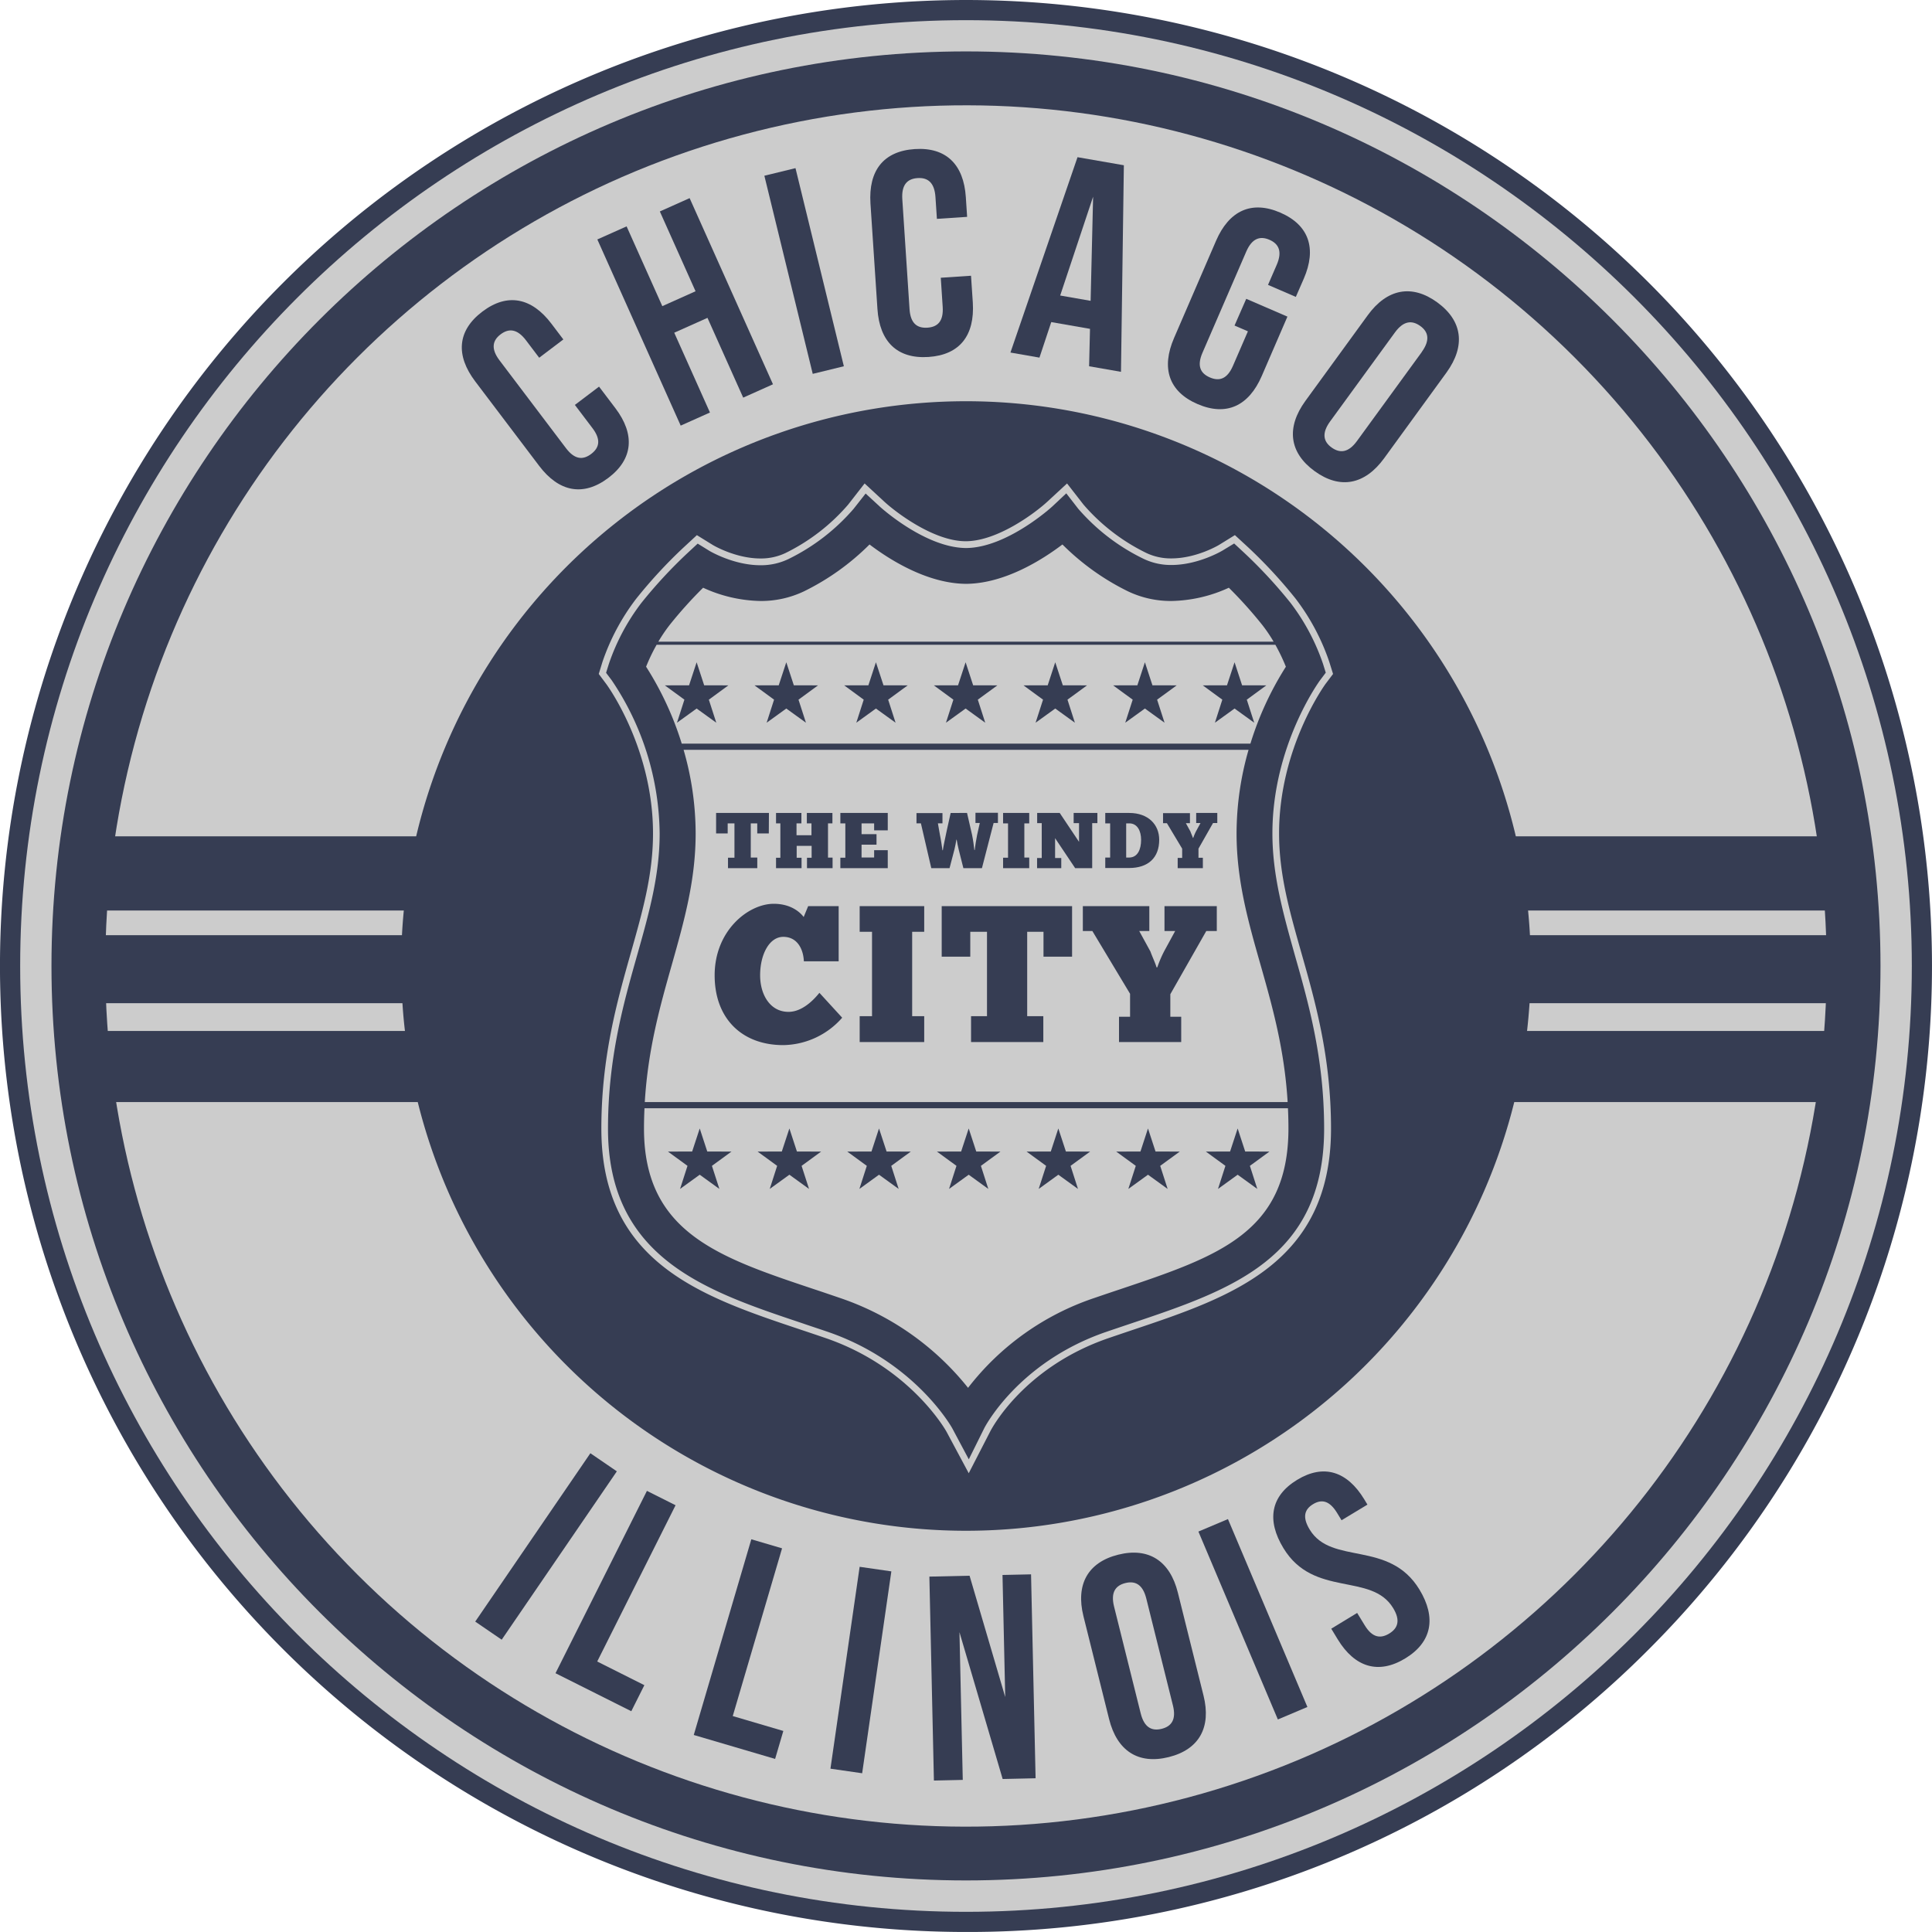 <svg xmlns="http://www.w3.org/2000/svg" viewBox="0 0 625.33 625.32"><defs><style>.cls-1{fill:#363d53;}.cls-2{fill:#ccc;}</style></defs><title>Asset 1</title><g id="Layer_2" data-name="Layer 2"><g id="Objects"><path class="cls-1" d="M312.66,625.32A312.65,312.65,0,0,1,91.58,91.58,312.66,312.66,0,1,1,533.75,533.75,310.62,310.62,0,0,1,312.66,625.32Zm0-557.13c-134.8,0-244.47,109.67-244.47,244.47S177.86,557.13,312.66,557.13,557.13,447.46,557.13,312.66,447.46,68.19,312.66,68.19Z"/><path class="cls-2" d="M312.66,6.53C143.86,6.53,6.53,143.86,6.53,312.66S143.86,618.8,312.66,618.8,618.8,481.46,618.8,312.66,481.46,6.53,312.66,6.53Zm0,557.13c-138.4,0-251-112.6-251-251s112.59-251,251-251,251,112.6,251,251S451.06,563.66,312.66,563.66Z"/><path class="cls-1" d="M312.66,608.64c-163.2,0-296-132.78-296-296s132.78-296,296-296,296,132.78,296,296S475.87,608.64,312.66,608.64Zm0-557.13c-144,0-261.15,117.15-261.15,261.15S168.66,573.82,312.66,573.82,573.82,456.66,573.82,312.66,456.66,51.51,312.66,51.51Z"/><circle class="cls-2" cx="312.66" cy="312.66" r="278.57" transform="translate(-129.51 312.66) rotate(-45)"/><path class="cls-1" d="M193.89,125.14l-7.82,5.92,5.69,7.51c2.85,3.76,2.22,6.37-.41,8.36s-5.31,1.89-8.16-1.87l-21.51-28.42c-2.85-3.76-2.28-6.44.36-8.43s5.36-1.82,8.21,1.94l4.27,5.64,7.82-5.92-3.87-5.11c-6.38-8.42-14.23-10.05-22.35-3.9s-8.69,14.15-2.32,22.57l20.72,27.37c6.38,8.42,14.23,10,22.35,3.9s8.69-14.15,2.32-22.57Z"/><polygon class="cls-1" points="213.57 68.44 225.13 94.27 214.37 99.09 202.81 73.27 193.34 77.5 220.32 137.76 229.79 133.52 218.23 107.69 228.99 102.88 240.55 128.7 250.19 124.38 223.21 64.13 213.57 68.44"/><rect class="cls-1" x="255.08" y="54.73" width="10.37" height="66.01" transform="translate(-13.38 64.21) rotate(-13.72)"/><path class="cls-1" d="M314.29,89.25l-9.79.65.62,9.41c.31,4.7-1.65,6.53-4.94,6.75s-5.48-1.34-5.79-6l-2.34-35.57c-.31-4.71,1.64-6.63,4.94-6.85s5.48,1.44,5.79,6.14l.47,7.06,9.78-.65-.42-6.39c-.69-10.54-6.36-16.22-16.53-15.55s-15,7-14.34,17.58L284,100c.69,10.54,6.36,16.21,16.52,15.54s15-7,14.35-17.58Z"/><path class="cls-1" d="M327.05,114.11l9.39,1.64,3.82-11.5,12.54,2.19-.29,12.11,10.32,1.8.93-66.86-15-2.61ZM353,97.37l-9.85-1.72,10.66-32Z"/><path class="cls-1" d="M399.58,105.37l4.33,1.87-4.84,11.17c-1.87,4.32-4.45,5.06-7.48,3.75s-4.25-3.7-2.38-8l14.16-32.72c1.87-4.33,4.49-5.14,7.51-3.83s4.23,3.78,2.36,8.1l-2.82,6.5,9,3.89L422,90.19c4.2-9.69,1.75-17.32-7.6-21.37s-16.59-.6-20.79,9.09L380,109.41c-4.19,9.69-1.75,17.33,7.6,21.37s16.59.61,20.79-9.08l8.31-19.22-13.33-5.76Z"/><path class="cls-1" d="M465.2,97.87c-8.24-6-16.29-4.38-22.5,4.16l-20.2,27.76c-6.21,8.55-5.26,16.7,3,22.7s16.29,4.38,22.5-4.16l20.2-27.77C474.38,112,473.43,103.87,465.2,97.87Zm-5,16.06-21,28.83c-2.78,3.81-5.51,4-8.18,2.1s-3.29-4.61-.52-8.43l21-28.83c2.78-3.81,5.51-4,8.18-2.1S462.94,110.11,460.17,113.93Z"/><rect class="cls-1" x="143.72" y="495.38" width="66.02" height="10.38" transform="translate(-336.21 363.83) rotate(-55.63)"/><polygon class="cls-1" points="209.39 482.55 179.8 541.57 204.33 553.87 208.56 545.44 193.3 537.78 218.66 487.2 209.39 482.55"/><polygon class="cls-1" points="253.13 501.15 243.18 498.22 224.55 561.56 250.88 569.31 253.54 560.26 237.17 555.44 253.13 501.15"/><rect class="cls-1" x="245.65" y="535.37" width="66.02" height="10.37" transform="translate(-296.23 738.95) rotate(-81.77)"/><polygon class="cls-1" points="324.48 509.77 325.36 549.28 313.82 510.01 300.81 510.3 302.28 576.31 311.62 576.1 310.55 528.29 324.53 575.81 335.19 575.57 333.72 509.57 324.48 509.77"/><path class="cls-1" d="M381.24,515.5c-2.55-10.25-9.41-14.76-19.29-12.3s-13.82,9.67-11.27,19.92l8.3,33.3c2.56,10.25,9.41,14.76,19.3,12.3s13.82-9.67,11.26-19.92ZM376,559.57c-3.21.8-5.65-.44-6.79-5L360.59,520c-1.14-4.57.44-6.81,3.64-7.61s5.65.44,6.79,5L379.64,552C380.78,556.53,379.2,558.77,376,559.57Z"/><rect class="cls-1" x="400.32" y="491.12" width="10.38" height="66.03" transform="translate(-172.09 199.28) rotate(-22.92)"/><path class="cls-1" d="M459.43,514.49c-9.79-16.12-28.45-7.77-35.5-19.38-2.45-4-1.76-6.54,1.06-8.25s5.36-1.16,7.81,2.87l1.42,2.33L442.6,487l-1.07-1.77c-5.49-9-13.06-11.49-21.68-6.25s-9.93,13.09-4.44,22.11c9.79,16.13,28.45,7.77,35.5,19.38,2.45,4,1.55,6.56-1.27,8.27s-5.47,1.35-7.92-2.68l-2.45-4-8.38,5.1,2.1,3.46c5.49,9,13.13,11.45,21.84,6.16S464.92,523.52,459.43,514.49Z"/><path class="cls-1" d="M591.69,294.7v-24H490.63a182.86,182.86,0,0,0-355.93,0h-103v24h99q-.39,4-.6,8H31.69v22h98.57q.28,4.53.81,9H31.69v23H135.21a182.85,182.85,0,0,0,354.91,0H591.69v-23H494.26q.51-4.47.81-9h96.62v-22H495.2c-.14-2.68-.35-5.35-.61-8Z"/><path class="cls-2" d="M414,269.75c0-27.82,14.9-48.16,15-48.34l2.47-3.27-1.22-3.91a71.37,71.37,0,0,0-10.9-20.46,156.94,156.94,0,0,0-15.19-16.46l-4.46-4.11-5.15,3.18c-.07.05-7.27,4.36-15.43,4.36a18.46,18.46,0,0,1-8.09-1.76,63.82,63.82,0,0,1-20.32-15.64l-5.34-6.86-6.38,5.9c-3.83,3.54-16,12.74-26.33,12.8s-22.58-9.27-26.43-12.8l-6.38-5.9-5.34,6.86A63.91,63.91,0,0,1,254.24,179a18.48,18.48,0,0,1-8.1,1.76c-8.13,0-15.38-4.33-15.42-4.36l-5.16-3.19-4.45,4.12a156.94,156.94,0,0,0-15.19,16.46A71.37,71.37,0,0,0,195,214.23l-1.2,3.91,2.44,3.27c.15.2,15.12,20.53,15.12,48.34,0,13.32-3.33,25.06-7.18,38.66-4.47,15.81-9.54,33.72-9.54,56.88,0,43.48,32.59,54.39,64.1,64.94,2.85.95,5.73,1.92,8.62,2.91,27.38,9.44,38.86,30,39,30.27l7.19,13.43,7-13.61c.43-.84,10.84-20.67,38.16-30.09,2.77-.95,5.52-1.88,8.23-2.79,31.4-10.54,63.87-21.44,63.87-65.06,0-23.17-5.1-41.08-9.6-56.89C417.36,294.81,414,283.07,414,269.75ZM361.88,415.22c-2.76.93-5.56,1.86-8.36,2.83a89,89,0,0,0-40.22,27.69,92.45,92.45,0,0,0-40.72-27.69c-2.93-1-5.86-2-8.75-2.95-34-11.38-53.21-19.31-53.21-49.81,0-21,4.54-37,8.94-52.53,4-14.13,7.78-27.47,7.78-43,0-26-10.72-46.13-15.78-54.17a53.94,53.94,0,0,1,6.91-12,134.23,134.23,0,0,1,9.59-10.79,47.44,47.44,0,0,0,18.08,3.87,34.17,34.17,0,0,0,15.06-3.37,81.12,81.12,0,0,0,20.34-14.17c15.5,11.52,29.37,12,31.17,12,12.36-.07,24.09-7,31-12a81.18,81.18,0,0,0,20.4,14.23,34.23,34.23,0,0,0,15.06,3.37,47.45,47.45,0,0,0,18.09-3.87,136.2,136.2,0,0,1,9.59,10.79,54,54,0,0,1,6.91,12c-5,8-15.7,28.14-15.7,54.16,0,15.54,3.79,28.89,7.81,43,4.42,15.52,9,31.58,9,52.52C414.86,395.94,395.71,403.86,361.88,415.22Z"/><path class="cls-2" d="M422.68,216.61a63.29,63.29,0,0,0-9.55-17.91,151.64,151.64,0,0,0-14.34-15.53s-16.42,10.15-31.2,3a71,71,0,0,1-23.13-17.92s-16,14.83-31.8,14.92c-15.77-.09-31.8-14.92-31.8-14.92a71,71,0,0,1-23.13,17.92c-14.78,7.16-31.21-3-31.21-3a152.19,152.19,0,0,0-14.33,15.53,63,63,0,0,0-9.55,17.91,95.75,95.75,0,0,1,16.72,53.14c0,31.05-16.72,54.34-16.72,95.54S235.35,413.66,270,425.6c31,10.7,43.46,34,43.46,34s11.64-23.34,42.68-34c34.63-11.94,66.72-19.11,66.72-60.31S406,300.8,406,269.75A96,96,0,0,1,422.68,216.61Z"/><path class="cls-1" d="M248.84,269.76H245.1V266.5H243v11.06h2.11V281h-9.48v-3.39h2.09V266.5h-2.19v3.26h-3.75v-6.63h17.1Z"/><path class="cls-1" d="M259.39,263.13v3.37h-1.58v3.84h4.84V266.5h-1.5v-3.37h8.28v3.37H268v11.08h1.48V281h-8.28v-3.37h1.5v-3.85h-4.84v3.85h1.58V281h-8.26v-3.37h1.4V266.5h-1.4v-3.37Z"/><path class="cls-1" d="M287.34,263.13v5.63h-4.41V266.5h-4.07V270h4.84v3.39h-4.84v4.16h4.07v-2.37h4.41V281H272v-3.39h1.61V266.5H272v-3.37Z"/><path class="cls-1" d="M305.18,275.19c.05-.72.74-3.9,1.25-6.33l1.27-5.73H313l1.61,7c.35,1.66.63,3.75.76,5h.13c.1-1.15.53-3.8.76-4.87l.87-3.88h-1.4v-3.31H323v3.31h-1.4L317.82,281h-6l-1.53-6.07c-.23-.87-.51-2.37-.64-3.16h-.1c-.1.76-.43,2.37-.61,3.11L307.34,281h-5.91l-3.36-14.51h-1.43v-3.31h8.41v3.31h-1.48l.66,3.72c.28,1.23.72,4.26.82,5Z"/><path class="cls-1" d="M333.13,263.13v3.37h-1.58v11.06h1.58V281h-8.46v-3.39h1.6V266.5h-1.6v-3.37Z"/><path class="cls-1" d="M353.51,266.42V281H348l-6.5-9.71v6.42h2V281h-7.83v-3.29h1.51V266.42H335.7v-3.29H343l6.25,9.35v-6.06h-1.74v-3.29h7.68v3.29Z"/><path class="cls-1" d="M357.74,277.56h1.58V266.5h-1.58v-3.37h7.77c6.17,0,9.69,3.8,9.69,8.67,0,5.81-3.52,9.15-9.79,9.15h-7.67Zm7.77,0c2.7-.05,3.83-2.58,3.83-5.76,0-2.73-1.13-5.3-3.83-5.3h-1v11.06Z"/><path class="cls-1" d="M386.23,271.16a15,15,0,0,1,.94-2.19l1.4-2.58h-1.4v-3.26H394v3.26h-1.38l-4.71,8.29v2.95h1.42V281h-8.15v-3.32h1.45v-3l-4.94-8.24h-1.25v-3.26h8.71v3.26h-1.32l1.48,2.7c.15.49.69,1.64.79,2.07Z"/><path class="cls-1" d="M272.59,329.4a25.82,25.82,0,0,1-19.07,8.87c-13.34,0-22.21-8.56-22.21-22.59,0-14.47,10.88-23.15,19.13-23.15,6.29,0,9.12,3.52,9.69,4.28l1.45-3.53h9.87v17.87H260.19c-.19-4.09-2.2-7.92-6.67-7.92s-7.49,5.6-7.49,12.45c0,6.23,3.21,11.83,9.19,11.83,5.28,0,9.44-5.53,10-6.16Z"/><path class="cls-1" d="M299.14,293.28v8.31h-3.9V328.9h3.9v8.37H278.25V328.9h4V301.59h-4v-8.31Z"/><path class="cls-1" d="M347,309.64h-9.25v-8.05h-5.28V328.9h5.22v8.37H314.3V328.9h5.16V301.59h-5.41v8.05H304.8V293.28H347Z"/><path class="cls-1" d="M374.58,313.1a38.34,38.34,0,0,1,2.33-5.41l3.46-6.35h-3.46v-8.06h16.93v8.06h-3.4L378.8,321.79v7.3h3.52v8.18H362.19v-8.18h3.58v-7.43l-12.21-20.32h-3.08v-8.06H372v8.06h-3.27l3.65,6.67c.38,1.19,1.7,4,1.95,5.09Z"/><polygon class="cls-1" points="226.48 365.25 228.92 372.71 236.76 372.73 230.43 377.35 232.84 384.82 226.48 380.22 220.12 384.82 222.52 377.35 216.19 372.73 224.03 372.71 226.48 365.25"/><polygon class="cls-1" points="255.5 365.25 257.94 372.71 265.78 372.73 259.45 377.35 261.86 384.82 255.5 380.22 249.14 384.82 251.54 377.35 245.21 372.73 253.05 372.71 255.5 365.25"/><polygon class="cls-1" points="284.51 365.25 286.96 372.71 294.8 372.73 288.47 377.35 290.87 384.82 284.51 380.22 278.16 384.82 280.56 377.35 274.23 372.73 282.07 372.71 284.51 365.25"/><polygon class="cls-1" points="313.54 365.25 315.98 372.71 323.82 372.73 317.49 377.35 319.89 384.82 313.54 380.22 307.18 384.82 309.58 377.35 303.25 372.73 311.09 372.71 313.54 365.25"/><polygon class="cls-1" points="342.55 365.25 345 372.71 352.84 372.73 346.51 377.35 348.91 384.82 342.55 380.22 336.19 384.82 338.6 377.35 332.27 372.73 340.11 372.71 342.55 365.25"/><polygon class="cls-1" points="371.57 365.25 374.01 372.71 381.86 372.73 375.52 377.35 377.93 384.82 371.57 380.22 365.21 384.82 367.62 377.35 361.28 372.73 369.13 372.71 371.57 365.25"/><polygon class="cls-1" points="400.59 365.25 403.03 372.71 410.88 372.73 404.55 377.35 406.95 384.82 400.59 380.22 394.23 384.82 396.63 377.35 390.3 372.73 398.14 372.71 400.59 365.25"/><polygon class="cls-1" points="225.48 214.36 227.92 221.81 235.76 221.83 229.43 226.46 231.84 233.92 225.48 229.33 219.12 233.92 221.52 226.46 215.19 221.83 223.03 221.81 225.48 214.36"/><polygon class="cls-1" points="254.5 214.36 256.94 221.81 264.78 221.83 258.45 226.46 260.86 233.92 254.5 229.33 248.14 233.92 250.54 226.46 244.21 221.83 252.05 221.81 254.5 214.36"/><polygon class="cls-1" points="283.51 214.36 285.96 221.81 293.8 221.83 287.47 226.46 289.87 233.92 283.51 229.33 277.16 233.92 279.56 226.46 273.23 221.83 281.07 221.81 283.51 214.36"/><polygon class="cls-1" points="312.54 214.36 314.98 221.81 322.82 221.83 316.49 226.46 318.89 233.92 312.54 229.33 306.18 233.92 308.58 226.46 302.25 221.83 310.09 221.81 312.54 214.36"/><polygon class="cls-1" points="341.55 214.36 344 221.81 351.84 221.83 345.51 226.46 347.91 233.92 341.55 229.33 335.19 233.92 337.6 226.46 331.27 221.83 339.11 221.81 341.55 214.36"/><polygon class="cls-1" points="370.57 214.36 373.01 221.81 380.86 221.83 374.52 226.46 376.93 233.92 370.57 229.33 364.21 233.92 366.62 226.46 360.28 221.83 368.13 221.81 370.57 214.36"/><polygon class="cls-1" points="399.59 214.36 402.03 221.81 409.88 221.83 403.55 226.46 405.95 233.92 399.59 229.33 393.23 233.92 395.63 226.46 389.3 221.83 397.14 221.81 399.59 214.36"/><path class="cls-1" d="M411.84,269.75c0-28.6,15.33-49.45,15.48-49.65l1.79-2.38-.89-2.85a69.26,69.26,0,0,0-10.53-19.76,155.17,155.17,0,0,0-15-16.2l-3.23-3-3.74,2.27c-.08.05-7.8,4.69-16.59,4.69a20.42,20.42,0,0,1-9-2A66,66,0,0,1,349,164.68l-3.88-5L340.52,164c-.14.13-14.61,13.3-27.83,13.38-13.28-.08-27.75-13.25-27.89-13.38l-4.62-4.26-3.89,4.95a66.18,66.18,0,0,1-21.1,16.26,20.46,20.46,0,0,1-9.05,2c-8.78,0-16.51-4.64-16.57-4.68l-3.75-2.32-3.23,3a154,154,0,0,0-15,16.2,68.82,68.82,0,0,0-10.53,19.77l-.89,2.85,1.8,2.38a90.07,90.07,0,0,1,15.54,49.64c0,13.62-3.52,26.07-7.25,39.26-4.44,15.66-9.47,33.42-9.47,56.28,0,41.91,31.84,52.57,62.62,62.87,2.86,1,5.74,1.92,8.64,2.92,28.15,9.71,40,30.82,40.23,31.29l5.29,9.93,5-10.07c.11-.22,10.91-21.33,39.38-31.15,2.77-.95,5.53-1.87,8.25-2.79,32.08-10.77,62.38-20.94,62.38-63,0-22.86-5.05-40.62-9.51-56.29C415.38,295.82,411.84,283.37,411.84,269.75ZM227.58,190.23a46.2,46.2,0,0,0,18.56,4.29,32.14,32.14,0,0,0,14.12-3.14,79.44,79.44,0,0,0,21.18-15.15c6.38,4.84,18.64,12.66,31.25,12.74,12.57-.08,24.81-7.9,31.19-12.74a79.44,79.44,0,0,0,21.18,15.15,32.13,32.13,0,0,0,14.11,3.14,46.21,46.21,0,0,0,18.57-4.29,139.18,139.18,0,0,1,10.82,12.05,48.38,48.38,0,0,1,3.67,5.42H213.08a50.28,50.28,0,0,1,3.67-5.42A139.06,139.06,0,0,1,227.58,190.23ZM212.52,208.7H412.8a61.76,61.76,0,0,1,3.4,7.1,102.49,102.49,0,0,0-11.48,24.9H220.66a102.56,102.56,0,0,0-11.54-24.91A60.1,60.1,0,0,1,212.52,208.7Zm4.95,103.47c3.95-14,7.69-27.19,7.69-42.42a97.57,97.57,0,0,0-3.9-27.05H404.12a98,98,0,0,0-3.88,27.05c0,15.24,3.75,28.45,7.73,42.42,3.83,13.49,7.77,27.38,8.8,44.53H208.7C209.73,339.55,213.65,325.65,217.47,312.17Zm145.1,105.12q-4.14,1.38-8.34,2.82a86.33,86.33,0,0,0-40.9,29.09,89.86,89.86,0,0,0-41.46-29.09c-2.93-1-5.85-2-8.73-2.95-30.56-10.23-54.7-18.31-54.7-51.87,0-2.26.06-4.44.16-6.59H416.87c.1,2.15.16,4.33.16,6.59C417,399,394.19,406.67,362.57,417.29Z"/></g></g></svg>